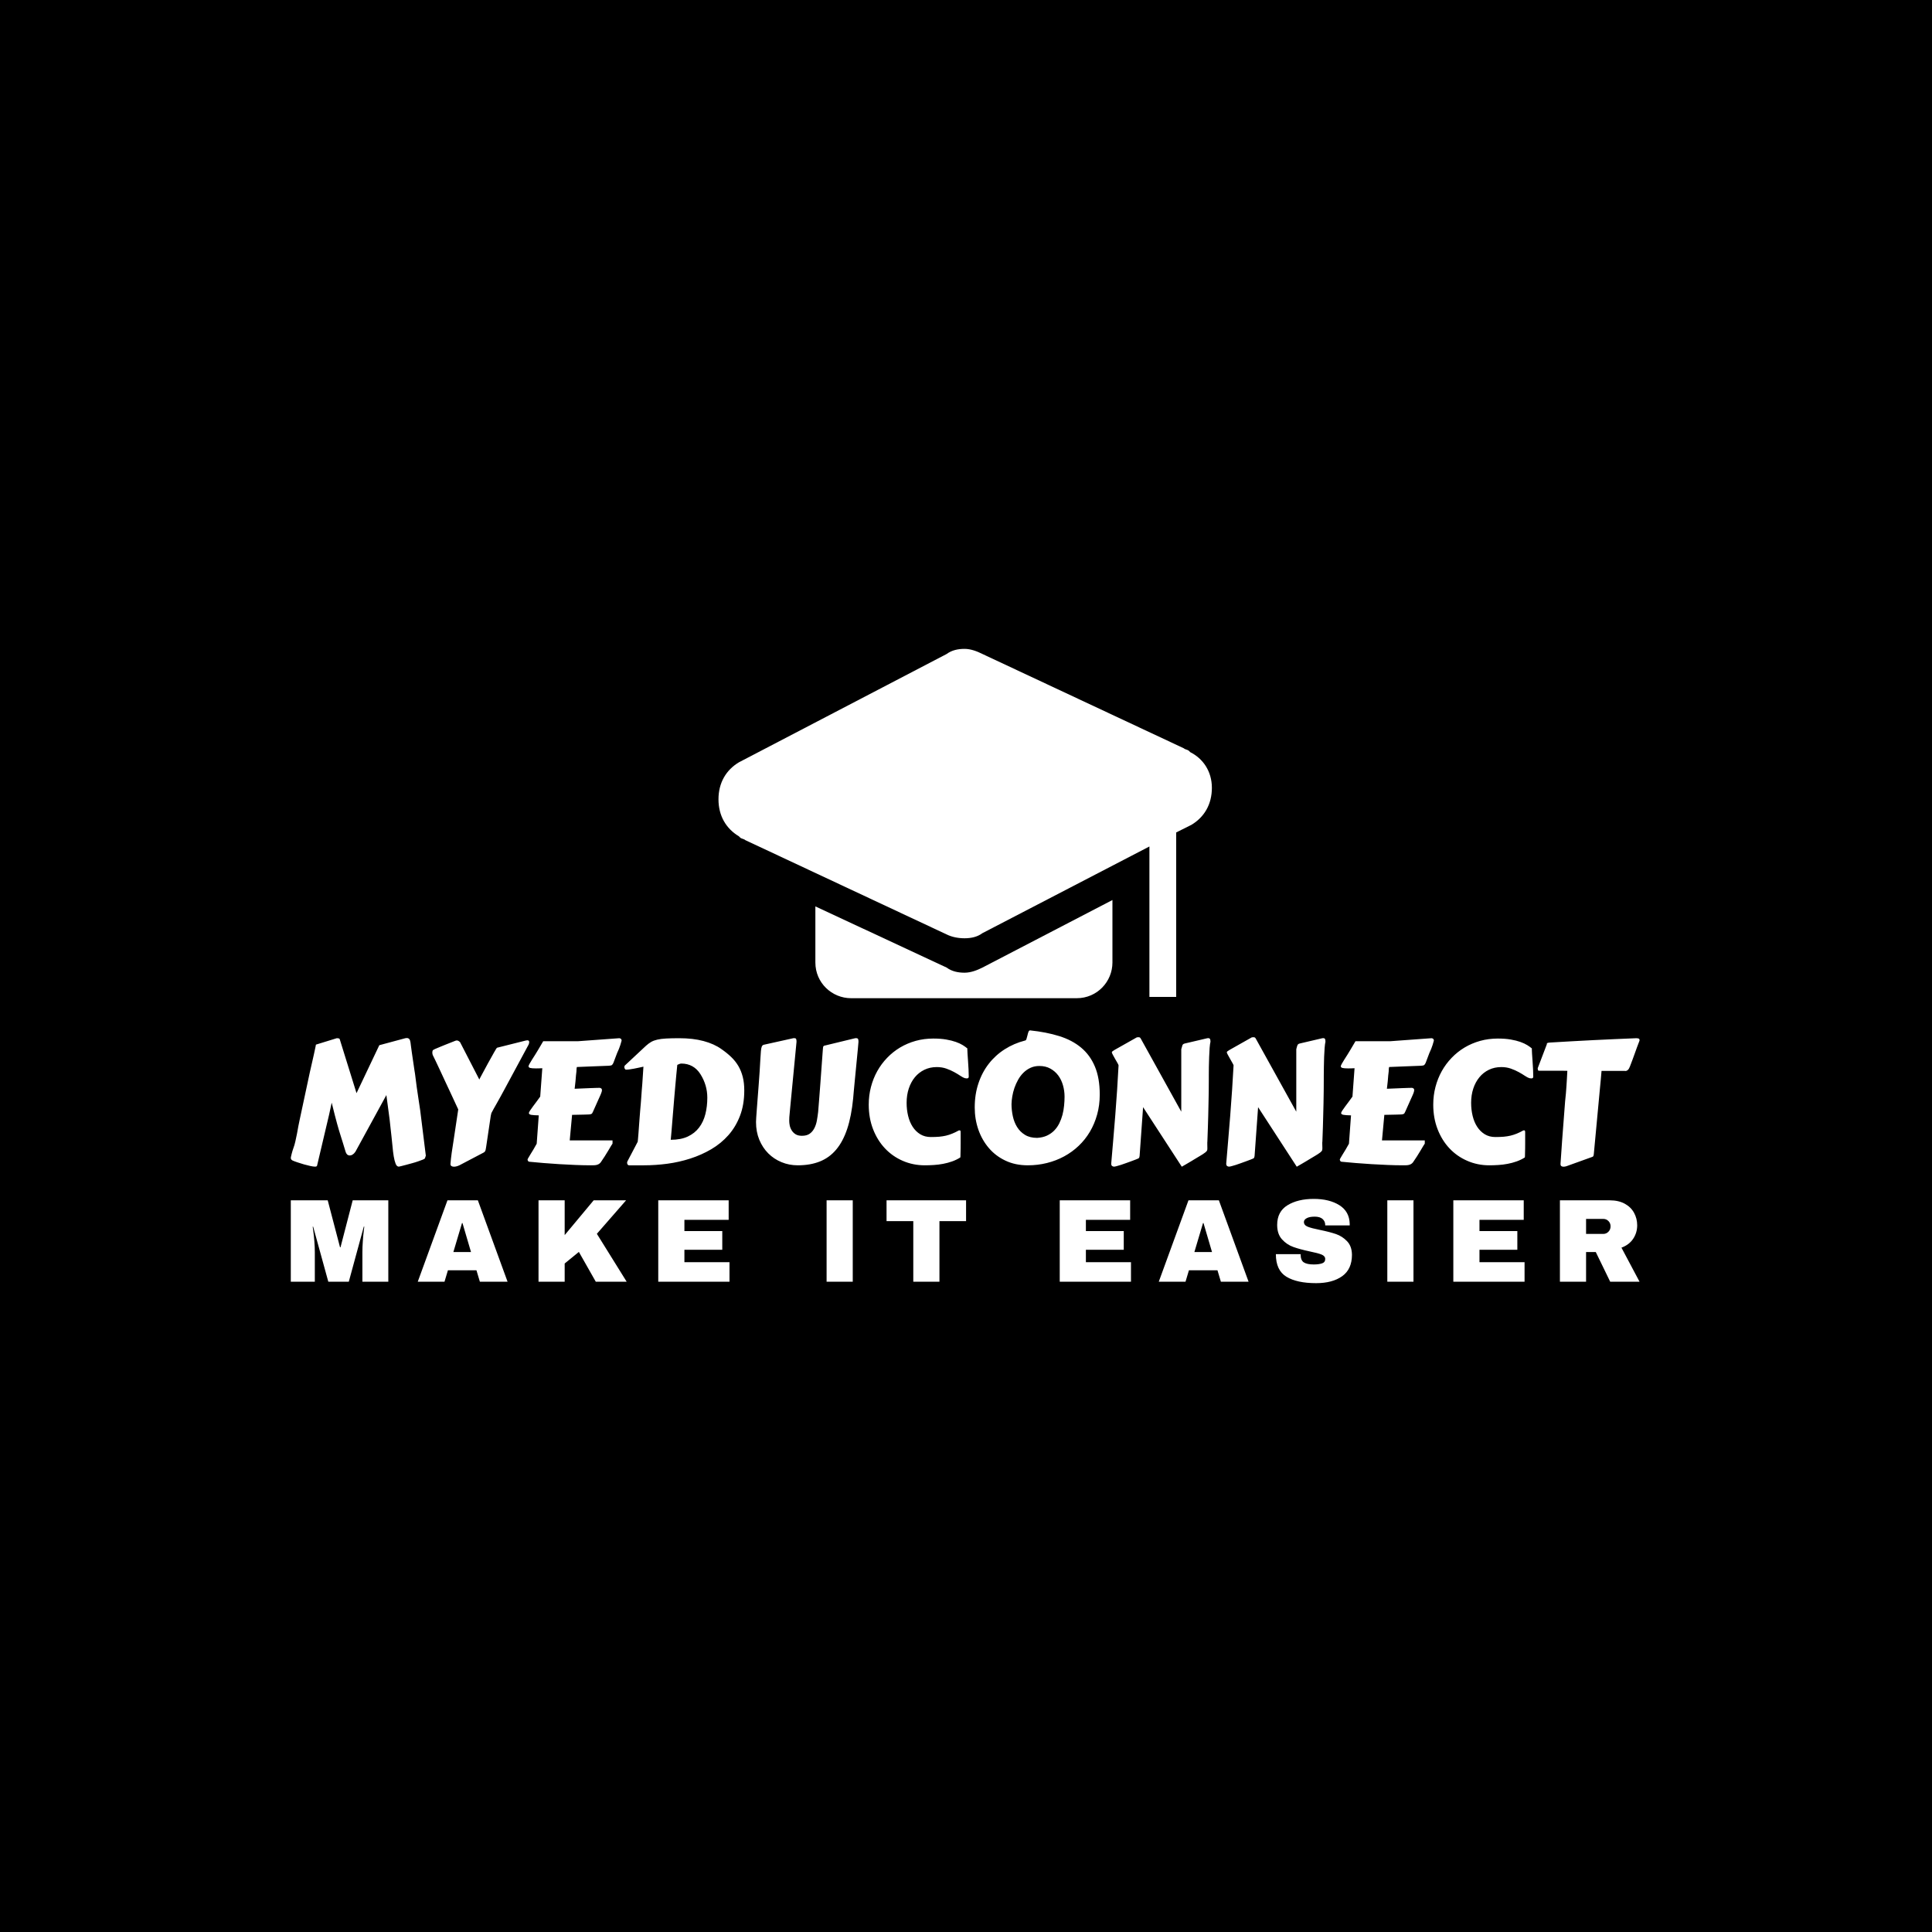 <svg xmlns="http://www.w3.org/2000/svg" version="1.1" xmlns:xlink="http://www.w3.org/1999/xlink" xmlns:svgjs="http://svgjs.dev/svgjs" width="1000" height="1000" viewBox="0 0 1000 1000"><rect width="1000" height="1000" fill="#000000"></rect><g transform="matrix(0.7,0,0,0.7,149.576,335.855)"><svg viewBox="0 0 396 186" data-background-color="#ffffff" preserveAspectRatio="xMidYMid meet" height="469" width="1000" xmlns="http://www.w3.org/2000/svg" xmlns:xlink="http://www.w3.org/1999/xlink"><g id="tight-bounds" transform="matrix(1,0,0,1,0.24,-0.003)"><svg viewBox="0 0 395.52 186.006" height="186.006" width="395.52"><g><svg viewBox="0 0 395.52 186.006" height="186.006" width="395.52"><g transform="matrix(1,0,0,1,0,111.88)"><svg viewBox="0 0 395.52 74.126" height="74.126" width="395.52"><g id="textblocktransform"><svg viewBox="0 0 395.52 74.126" height="74.126" width="395.52" id="textblock"><g><svg viewBox="0 0 395.52 39.98" height="39.98" width="395.52"><g transform="matrix(1,0,0,1,0,0)"><svg width="395.52" viewBox="1.56 -38.23 394.87 39.91" height="39.98" data-palette-color="#ffcf59"><path d="M27.47-33.89L35.08-35.94Q35.21-35.96 35.31-35.97 35.42-35.99 35.52-35.99L35.52-35.99Q35.96-35.99 36.23-35.71 36.5-35.42 36.6-34.72L36.6-34.72Q36.65-34.28 36.76-33.48 36.87-32.69 37-31.73 37.13-30.76 37.29-29.74 37.45-28.71 37.57-27.84 37.7-26.98 37.79-26.35 37.89-25.73 37.92-25.56L37.92-25.56Q38.45-21.24 38.87-18.63 39.28-16.02 39.45-14.77L39.45-14.77 41.09-1.56 40.84-0.81Q40.8-0.63 40.21-0.39 39.62-0.15 38.79 0.13 37.96 0.42 36.99 0.68 36.01 0.95 35.18 1.17 34.35 1.39 33.78 1.53 33.2 1.66 33.18 1.66L33.18 1.66Q32.59 1.66 32.25 0.81 31.91-0.05 31.69-1.37 31.47-2.69 31.34-4.25 31.2-5.81 31.03-7.25L31.03-7.25Q30.88-8.45 30.76-9.67 30.64-10.89 30.49-12.16L30.49-12.16 29.54-19.29 20.48-2.71Q20.07-2.12 19.65-1.87 19.24-1.61 18.87-1.61L18.87-1.61Q18.33-1.61 18.03-1.93 17.72-2.25 17.6-2.71L17.6-2.71Q17.14-4.25 16.81-5.31 16.48-6.37 16.2-7.25 15.92-8.13 15.67-8.96 15.43-9.79 15.12-10.88 14.82-11.96 14.44-13.44 14.06-14.92 13.53-17.07L13.53-17.07 12.77-13.55 9.25 1.37Q9.18 1.66 8.64 1.66L8.64 1.66Q8.13 1.66 7.24 1.46 6.35 1.27 5.38 0.99 4.42 0.71 3.5 0.4 2.59 0.1 2.05-0.15L2.05-0.15Q1.93-0.2 1.75-0.38 1.56-0.56 1.56-0.95L1.56-0.95Q1.56-1.05 1.64-1.37 1.71-1.68 1.82-2.11 1.93-2.54 2.06-2.98 2.2-3.42 2.32-3.76L2.32-3.76Q2.64-4.59 2.89-5.71 3.15-6.84 3.37-7.98 3.59-9.13 3.77-10.18 3.96-11.23 4.13-11.94L4.13-11.94 7.13-25.95 8.03-29.91Q8.2-30.66 8.36-31.38 8.52-32.1 8.64-32.69 8.76-33.28 8.84-33.64 8.91-34.01 8.91-34.06L8.91-34.06 15.01-35.94Q15.36-35.94 15.61-35.88 15.87-35.82 15.94-35.47L15.94-35.47 20.8-19.85 27.47-33.89ZM43.28-32.52L43.28-32.52Q43.43-32.62 43.78-32.78 44.14-32.93 44.61-33.13 45.09-33.33 45.64-33.56 46.19-33.79 46.75-34.01L46.75-34.01 49.58-35.13Q49.9-35.28 50.17-35.28L50.17-35.28Q50.36-35.28 50.6-35.17 50.83-35.06 51.12-34.77L51.12-34.77 56.76-23.83 56.91-24.19 59.32-28.66Q59.79-29.49 60.24-30.3 60.69-31.1 61.04-31.74 61.4-32.37 61.64-32.76 61.89-33.15 61.94-33.15L61.94-33.15 70.31-35.25Q70.6-35.33 70.8-35.33L70.8-35.33Q71.36-35.33 71.36-34.81L71.36-34.81Q71.34-34.69 71.31-34.48 71.29-34.28 71.16-34.03L71.16-34.03 63.99-20.73Q63.45-19.73 62.9-18.73 62.35-17.72 61.84-16.83 61.33-15.94 60.92-15.21 60.52-14.48 60.28-14.01L60.28-14.01 60.1-13.21 58.74-4.05Q58.66-3.64 58.62-3.37 58.57-3.1 58.48-2.93 58.4-2.76 58.26-2.64 58.13-2.51 57.88-2.39L57.88-2.39 50.95 1.25Q50.56 1.44 50.13 1.56 49.7 1.68 49.31 1.68L49.31 1.68Q48.9 1.68 48.61 1.5 48.31 1.32 48.31 0.9L48.31 0.9 48.31 0.81Q48.41-0.59 48.67-2.43 48.92-4.27 49.22-6.03L49.22-6.03 50.58-15.09Q50.19-15.92 49.56-17.29 48.92-18.65 48.19-20.24 47.46-21.83 46.66-23.51 45.87-25.2 45.18-26.7 44.48-28.2 43.93-29.35 43.38-30.49 43.11-31.03L43.11-31.03Q42.99-31.4 42.99-31.79L42.99-31.79Q42.99-32.01 43.05-32.21 43.11-32.42 43.28-32.52ZM92.57-20.26L92.57-20.26Q92.48-19.92 92.21-19.3 91.94-18.68 91.58-17.9 91.23-17.11 90.83-16.22 90.42-15.33 90.03-14.43L90.03-14.43Q89.89-14.09 89.77-13.93 89.64-13.77 89.37-13.7 89.11-13.62 88.63-13.61 88.15-13.6 87.3-13.57L87.3-13.57 83.91-13.5 83.22-6.03 95.75-6.03 95.75-5.08Q95.7-5.03 95.33-4.43 94.97-3.83 94.48-3 93.99-2.17 93.45-1.33 92.91-0.49 92.55 0.02L92.55 0.02Q92.3 0.46 91.99 0.72 91.67 0.98 91.29 1.1 90.91 1.22 90.46 1.25 90.01 1.27 89.47 1.27L89.47 1.27Q87.28 1.27 84.89 1.17 82.51 1.07 80.15 0.93 77.78 0.78 75.52 0.6 73.26 0.42 71.33 0.22L71.33 0.22Q71.16 0.2 71.03 0.02 70.89-0.15 70.89-0.37L70.89-0.37Q70.8-0.37 71.03-0.78 71.26-1.2 71.67-1.86 72.09-2.51 72.59-3.36 73.09-4.2 73.55-5.05L73.55-5.05 73.95-10.55Q74.04-11.94 74.1-12.62 74.16-13.31 74.16-13.35L74.16-13.35Q72.7-13.38 71.98-13.5 71.26-13.62 71.26-14.04L71.26-14.04Q71.26-14.23 71.61-14.77 71.97-15.31 72.48-16 72.99-16.7 73.57-17.46 74.14-18.21 74.58-18.85L74.58-18.85 75.19-27.15 75.12-27.15Q74.58-27.12 74.14-27.11 73.7-27.1 73.33-27.1L73.33-27.1Q72.16-27.1 71.66-27.23 71.16-27.37 71.16-27.73L71.16-27.73Q71.16-27.91 71.45-28.44 71.75-28.98 72.19-29.68 72.63-30.37 73.12-31.14 73.6-31.91 73.99-32.57L73.99-32.57 75.46-35.06 85.66-35.06 97.7-35.94Q97.72-35.94 97.83-35.93 97.94-35.91 98.07-35.85 98.19-35.79 98.3-35.64 98.41-35.5 98.41-35.23L98.41-35.23 98.04-33.96Q97.87-33.42 97.63-32.82 97.38-32.23 97.09-31.59L97.09-31.59 96.02-28.76Q95.84-28.34 95.62-28.13 95.41-27.91 94.7-27.88L94.7-27.88Q92.84-27.83 90.56-27.72 88.28-27.61 85.32-27.51L85.32-27.51Q85.22-27.17 85.22-26.97 85.22-26.76 85.18-26.17L85.18-26.17 85.05-25.05Q85-24.27 84.91-23.36 84.81-22.46 84.66-21.14L84.66-21.14Q85.91-21.19 87.09-21.24 88.28-21.29 89.25-21.33 90.23-21.36 90.95-21.39 91.67-21.41 91.96-21.41L91.96-21.41Q92.16-21.41 92.4-21.26 92.65-21.12 92.65-20.7L92.65-20.7Q92.65-20.51 92.57-20.26ZM104.97 1.27L100.53 1.27Q100.26 1.22 100.14 1 100.02 0.78 100.02 0.51L100.02 0.51Q100.02 0.29 100.11 0.12L100.11 0.12 103.12-5.62Q103.14-5.71 103.2-6.37 103.26-7.03 103.34-8.02 103.41-9.01 103.5-10.23 103.58-11.45 103.68-12.65 103.78-13.84 103.86-14.93 103.95-16.02 104.02-16.75L104.02-16.75Q104.05-17.04 104.09-17.64 104.14-18.24 104.19-19.02 104.24-19.8 104.31-20.7 104.39-21.61 104.46-22.51L104.46-22.51 104.8-27.61Q104.14-27.47 103.43-27.31 102.73-27.15 102.06-27.03 101.38-26.9 100.79-26.82 100.19-26.73 99.75-26.73L99.75-26.73Q99.48-26.73 99.35-26.98 99.21-27.22 99.21-27.49L99.21-27.49Q99.21-27.81 99.36-27.95L99.36-27.95 105.56-33.74Q106.32-34.42 107.06-34.85 107.81-35.28 108.85-35.52 109.9-35.77 111.43-35.85 112.96-35.94 115.3-35.94L115.3-35.94Q119.3-35.94 122.4-35.11 125.51-34.28 127.65-32.74L127.65-32.74Q129.24-31.64 130.49-30.44 131.73-29.25 132.59-27.8 133.44-26.34 133.88-24.6 134.32-22.85 134.32-20.65L134.32-20.65Q134.32-16.48 133.07-13.23 131.83-9.99 129.68-7.56 127.53-5.13 124.66-3.44 121.79-1.76 118.53-0.71 115.28 0.34 111.8 0.81 108.32 1.27 104.97 1.27L104.97 1.27ZM114.71-28.13L114.71-28.13 114.42-25.17Q114.27-23.63 114.12-21.89 113.96-20.14 113.81-18.35 113.66-16.55 113.52-14.81 113.37-13.06 113.25-11.55 113.13-10.03 113.03-8.84 112.93-7.64 112.86-6.93L112.86-6.93 112.79-6.2Q115.74-6.2 117.78-7.15 119.82-8.11 121.09-9.78 122.36-11.45 122.93-13.7 123.5-15.94 123.5-18.53L123.5-18.53Q123.5-20.39 122.99-22.11 122.48-23.83 121.5-25.39L121.5-25.39Q120.52-26.95 119.11-27.73 117.69-28.52 115.91-28.52L115.91-28.52Q115.62-28.52 115.28-28.38 114.93-28.25 114.71-28.13ZM167.76-34.91L167.76-34.91Q167.71-34.25 167.59-32.97 167.47-31.69 167.31-30.07 167.15-28.44 166.98-26.66 166.81-24.88 166.65-23.25 166.49-21.63 166.37-20.31 166.25-18.99 166.2-18.33L166.2-18.33Q165.69-13.13 164.46-9.41 163.22-5.69 161.22-3.32 159.22-0.95 156.42 0.16 153.63 1.27 149.97 1.27L149.97 1.27Q147.45 1.27 145.23 0.35 143.01-0.56 141.35-2.22 139.69-3.88 138.72-6.21 137.76-8.54 137.76-11.4L137.76-11.4Q137.76-11.77 137.82-12.73 137.88-13.7 137.99-15.09 138.1-16.48 138.23-18.25 138.37-20.02 138.52-22.02L138.52-22.02 138.81-26.07Q138.95-28.3 139.03-29.77 139.1-31.25 139.19-32.15 139.27-33.06 139.44-33.47 139.61-33.89 139.98-34.01L139.98-34.01 148.31-35.86Q148.62-35.96 148.96-35.96L148.96-35.96Q149.36-35.96 149.49-35.74 149.62-35.52 149.62-34.91L149.62-34.91 147.77-15.67Q147.72-14.82 147.6-13.82 147.48-12.82 147.48-11.77L147.48-11.77Q147.48-11.13 147.63-10.38 147.79-9.62 148.21-8.95 148.62-8.28 149.34-7.82 150.06-7.37 151.21-7.37L151.21-7.37Q152.6-7.37 153.46-7.97 154.31-8.57 154.82-9.56 155.34-10.55 155.57-11.8 155.8-13.06 155.95-14.38L155.95-14.38Q156.07-15.92 156.24-17.99 156.41-20.07 156.58-22.44L156.58-22.44 157.29-32.18Q157.34-32.62 157.35-32.91 157.36-33.2 157.41-33.4 157.46-33.59 157.62-33.69 157.78-33.79 158.12-33.84L158.12-33.84 166.45-35.86Q166.76-35.96 167.1-35.96L167.1-35.96Q167.45-35.96 167.6-35.75 167.76-35.55 167.76-34.91ZM170.76-16.5L170.76-16.5Q170.76-19.19 171.41-21.67 172.06-24.15 173.25-26.29 174.45-28.44 176.15-30.2 177.84-31.96 179.94-33.22 182.04-34.47 184.5-35.16 186.95-35.84 189.66-35.84L189.66-35.84Q191.81-35.84 193.43-35.56 195.06-35.28 196.26-34.85 197.47-34.42 198.29-33.91 199.11-33.4 199.65-32.93L199.65-32.93Q199.62-32.93 199.62-32.76L199.62-32.76Q199.62-32.4 199.68-31.42 199.74-30.44 199.83-29.25 199.91-28.05 199.98-26.82 200.04-25.59 200.04-24.68L200.04-24.68Q200.04-24.54 199.94-24.35 199.84-24.17 199.45-24.17L199.45-24.17Q199.23-24.17 198.91-24.24L198.91-24.24Q198.4-24.39 197.62-24.91 196.84-25.44 195.8-26.01 194.76-26.59 193.48-27.04 192.2-27.49 190.69-27.49L190.69-27.49Q188.68-27.49 187.05-26.7 185.41-25.9 184.26-24.51 183.12-23.12 182.48-21.2 181.85-19.29 181.85-17.02L181.85-17.02Q181.85-15.01 182.29-13.2 182.73-11.38 183.62-10.01 184.51-8.64 185.84-7.82 187.17-7.01 188.93-7.01L188.93-7.01Q190.32-7.01 191.39-7.1 192.47-7.2 193.4-7.42 194.32-7.64 195.21-8.01 196.11-8.37 197.13-8.94L197.13-8.94Q197.18-8.96 197.38-8.96L197.38-8.96Q197.55-8.96 197.61-8.83 197.67-8.69 197.67-8.28L197.67-8.28 197.67-5.35Q197.67-4.54 197.66-3.77 197.64-3 197.63-2.39 197.62-1.78 197.61-1.4 197.59-1.03 197.57-1.03L197.57-1.03Q196.45-0.32 195.17 0.13 193.88 0.59 192.53 0.84 191.17 1.1 189.81 1.18 188.44 1.27 187.17 1.27L187.17 1.27Q183.73 1.27 180.72-0.04 177.72-1.34 175.51-3.69 173.3-6.03 172.03-9.3 170.76-12.57 170.76-16.5ZM212.56-16.65L212.56-16.65Q212.56-14.89 212.94-13.12 213.32-11.35 214.19-9.94 215.07-8.52 216.51-7.64 217.95-6.76 220.08-6.76L220.08-6.76Q221.71-6.86 222.95-7.43 224.18-8.01 225.07-8.92 225.96-9.84 226.55-11.02 227.13-12.21 227.48-13.51 227.82-14.82 227.95-16.19 228.09-17.55 228.09-18.82L228.09-18.82Q228.09-20.56 227.62-22.18 227.16-23.8 226.23-25.05 225.3-26.29 223.92-27.05 222.54-27.81 220.71-27.81L220.71-27.81Q219.27-27.81 218.11-27.27 216.95-26.73 216.05-25.84 215.15-24.95 214.5-23.79 213.85-22.63 213.42-21.4 213-20.17 212.79-18.93 212.58-17.7 212.56-16.65ZM217.32 1.27L217.32 1.27Q213.66 1.27 210.78-0.1 207.9-1.46 205.91-3.8 203.92-6.13 202.85-9.19 201.79-12.26 201.79-15.67L201.79-15.67Q201.79-19.51 202.88-22.74 203.96-25.98 205.92-28.48 207.87-30.98 210.57-32.7 213.27-34.42 216.49-35.25L216.49-35.25Q216.78-35.25 216.94-35.72 217.1-36.18 217.22-36.74 217.34-37.3 217.51-37.77 217.69-38.23 218-38.23L218-38.23Q222.74-37.74 226.52-36.56 230.31-35.38 232.94-33.18 235.58-30.98 236.98-27.62 238.39-24.27 238.39-19.43L238.39-19.43Q238.39-16.33 237.63-13.6 236.87-10.86 235.51-8.56 234.14-6.25 232.22-4.43 230.31-2.61 227.96-1.34 225.62-0.07 222.92 0.6 220.22 1.27 217.32 1.27ZM262.26-14.43L262.26-32.71Q262.46-33.52 262.6-33.89 262.75-34.25 263.24-34.38L263.24-34.38 269.56-35.86Q269.86-35.96 270.2-35.96L270.2-35.96Q270.51-35.96 270.66-35.74 270.81-35.52 270.81-34.91L270.81-34.91Q270.66-34.33 270.56-33.12 270.47-31.91 270.42-30.47 270.37-29.03 270.34-27.58 270.32-26.12 270.32-25.05L270.32-25.05 270.32-23.71Q270.32-22.19 270.3-20.41 270.27-18.63 270.23-16.8 270.2-14.97 270.15-13.18 270.1-11.4 270.05-9.84L270.05-9.84 269.9-5.66Q269.88-5.54 269.88-5.44 269.88-5.35 269.88-5.25L269.88-5.25 269.88-4.88Q269.88-4.47 269.89-4.19 269.9-3.91 269.9-3.69L269.9-3.69Q269.9-3.44 269.87-3.25 269.83-3.05 269.68-2.87 269.54-2.69 269.28-2.49 269.03-2.29 268.59-2L268.59-2Q268.34-1.83 267.78-1.5 267.22-1.17 266.54-0.76 265.85-0.34 265.12 0.1 264.39 0.54 263.78 0.89 263.17 1.25 262.79 1.46 262.41 1.68 262.41 1.68L262.41 1.68 251.08-15.75 250.06-1.46Q250.03-1.27 249.97-1.05 249.91-0.83 249.64-0.71L249.64-0.71Q249.42-0.61 248.88-0.4 248.35-0.2 247.63 0.07 246.91 0.34 246.11 0.62 245.32 0.9 244.61 1.14 243.9 1.37 243.35 1.51 242.8 1.66 242.61 1.66L242.61 1.66Q242.24 1.66 242 1.46 241.75 1.27 241.75 0.76L241.75 0.76Q242-2.29 242.32-5.9 242.63-9.5 242.93-13.28 243.22-17.07 243.48-20.84 243.73-24.61 243.9-28L243.9-28Q243.9-28.1 243.6-28.65 243.29-29.2 242.91-29.85 242.54-30.49 242.23-31.07 241.93-31.64 241.93-31.79L241.93-31.79Q241.93-31.96 242.11-32.1 242.29-32.25 242.71-32.5L242.71-32.5 249.23-36.18Q249.3-36.18 249.43-36.21 249.57-36.23 249.67-36.23L249.67-36.23Q249.93-36.23 250.09-36.17 250.25-36.11 250.42-35.79L250.42-35.79 262.26-14.43ZM295.93-14.43L295.93-32.71Q296.12-33.52 296.27-33.89 296.42-34.25 296.9-34.38L296.9-34.38 303.23-35.86Q303.52-35.96 303.86-35.96L303.86-35.96Q304.18-35.96 304.33-35.74 304.47-35.52 304.47-34.91L304.47-34.91Q304.33-34.33 304.23-33.12 304.13-31.91 304.08-30.47 304.03-29.03 304.01-27.58 303.98-26.12 303.98-25.05L303.98-25.05 303.98-23.71Q303.98-22.19 303.96-20.41 303.94-18.63 303.9-16.8 303.86-14.97 303.81-13.18 303.76-11.4 303.72-9.84L303.72-9.84 303.57-5.66Q303.54-5.54 303.54-5.44 303.54-5.35 303.54-5.25L303.54-5.25 303.54-4.88Q303.54-4.47 303.56-4.19 303.57-3.91 303.57-3.69L303.57-3.69Q303.57-3.44 303.53-3.25 303.5-3.05 303.35-2.87 303.2-2.69 302.95-2.49 302.69-2.29 302.25-2L302.25-2Q302.01-1.83 301.44-1.5 300.88-1.17 300.2-0.76 299.52-0.34 298.78 0.1 298.05 0.54 297.44 0.89 296.83 1.25 296.45 1.46 296.07 1.68 296.07 1.68L296.07 1.68 284.75-15.75 283.72-1.46Q283.7-1.27 283.63-1.05 283.57-0.83 283.31-0.71L283.31-0.71Q283.09-0.61 282.55-0.4 282.01-0.2 281.29 0.07 280.57 0.34 279.78 0.62 278.98 0.9 278.28 1.14 277.57 1.37 277.02 1.51 276.47 1.66 276.27 1.66L276.27 1.66Q275.91 1.66 275.66 1.46 275.42 1.27 275.42 0.76L275.42 0.76Q275.66-2.29 275.98-5.9 276.3-9.5 276.59-13.28 276.88-17.07 277.14-20.84 277.4-24.61 277.57-28L277.57-28Q277.57-28.1 277.26-28.65 276.96-29.2 276.58-29.85 276.2-30.49 275.9-31.07 275.59-31.64 275.59-31.79L275.59-31.79Q275.59-31.96 275.77-32.1 275.96-32.25 276.37-32.5L276.37-32.5 282.89-36.18Q282.96-36.18 283.1-36.21 283.23-36.23 283.33-36.23L283.33-36.23Q283.6-36.23 283.76-36.17 283.92-36.11 284.09-35.79L284.09-35.79 295.93-14.43ZM330.37-20.26L330.37-20.26Q330.28-19.92 330.01-19.3 329.74-18.68 329.38-17.9 329.03-17.11 328.63-16.22 328.22-15.33 327.83-14.43L327.83-14.43Q327.69-14.09 327.57-13.93 327.44-13.77 327.17-13.7 326.91-13.62 326.43-13.61 325.95-13.6 325.1-13.57L325.1-13.57 321.71-13.5 321.02-6.03 333.55-6.03 333.55-5.08Q333.5-5.03 333.13-4.43 332.77-3.83 332.28-3 331.79-2.17 331.25-1.33 330.71-0.49 330.35 0.02L330.35 0.02Q330.1 0.46 329.79 0.72 329.47 0.98 329.09 1.1 328.71 1.22 328.26 1.25 327.81 1.27 327.27 1.27L327.27 1.27Q325.08 1.27 322.69 1.17 320.31 1.07 317.95 0.93 315.58 0.78 313.32 0.6 311.06 0.42 309.13 0.22L309.13 0.22Q308.96 0.2 308.83 0.02 308.69-0.15 308.69-0.37L308.69-0.37Q308.6-0.37 308.83-0.78 309.06-1.2 309.47-1.86 309.89-2.51 310.39-3.36 310.89-4.2 311.35-5.05L311.35-5.05 311.75-10.55Q311.84-11.94 311.9-12.62 311.96-13.31 311.96-13.35L311.96-13.35Q310.5-13.38 309.78-13.5 309.06-13.62 309.06-14.04L309.06-14.04Q309.06-14.23 309.41-14.77 309.77-15.31 310.28-16 310.79-16.7 311.37-17.46 311.94-18.21 312.38-18.85L312.38-18.85 312.99-27.15 312.92-27.15Q312.38-27.12 311.94-27.11 311.5-27.1 311.13-27.1L311.13-27.1Q309.96-27.1 309.46-27.23 308.96-27.37 308.96-27.73L308.96-27.73Q308.96-27.91 309.25-28.44 309.55-28.98 309.99-29.68 310.43-30.37 310.92-31.14 311.4-31.91 311.79-32.57L311.79-32.57 313.26-35.06 323.46-35.06 335.5-35.94Q335.52-35.94 335.63-35.93 335.74-35.91 335.87-35.85 335.99-35.79 336.1-35.64 336.21-35.5 336.21-35.23L336.21-35.23 335.84-33.96Q335.67-33.42 335.43-32.82 335.18-32.23 334.89-31.59L334.89-31.59 333.82-28.76Q333.64-28.34 333.42-28.13 333.21-27.91 332.5-27.88L332.5-27.88Q330.64-27.83 328.36-27.72 326.08-27.61 323.12-27.51L323.12-27.51Q323.02-27.17 323.02-26.97 323.02-26.76 322.98-26.17L322.98-26.17 322.85-25.05Q322.8-24.27 322.71-23.36 322.61-22.46 322.46-21.14L322.46-21.14Q323.71-21.19 324.89-21.24 326.08-21.29 327.05-21.33 328.03-21.36 328.75-21.39 329.47-21.41 329.76-21.41L329.76-21.41Q329.96-21.41 330.2-21.26 330.45-21.12 330.45-20.7L330.45-20.7Q330.45-20.51 330.37-20.26ZM336.03-16.5L336.03-16.5Q336.03-19.19 336.68-21.67 337.33-24.15 338.52-26.29 339.72-28.44 341.42-30.2 343.11-31.96 345.21-33.22 347.31-34.47 349.77-35.16 352.22-35.84 354.93-35.84L354.93-35.84Q357.08-35.84 358.7-35.56 360.33-35.28 361.54-34.85 362.74-34.42 363.56-33.91 364.38-33.4 364.92-32.93L364.92-32.93Q364.89-32.93 364.89-32.76L364.89-32.76Q364.89-32.4 364.95-31.42 365.01-30.44 365.1-29.25 365.18-28.05 365.25-26.82 365.31-25.59 365.31-24.68L365.31-24.68Q365.31-24.54 365.21-24.35 365.11-24.17 364.72-24.17L364.72-24.17Q364.5-24.17 364.18-24.24L364.18-24.24Q363.67-24.39 362.89-24.91 362.11-25.44 361.07-26.01 360.03-26.59 358.75-27.04 357.47-27.49 355.96-27.49L355.96-27.49Q353.95-27.49 352.32-26.7 350.68-25.9 349.54-24.51 348.39-23.12 347.75-21.2 347.12-19.29 347.12-17.02L347.12-17.02Q347.12-15.01 347.56-13.2 348-11.38 348.89-10.01 349.78-8.64 351.11-7.82 352.44-7.01 354.2-7.01L354.2-7.01Q355.59-7.01 356.66-7.1 357.74-7.2 358.67-7.42 359.59-7.64 360.49-8.01 361.38-8.37 362.4-8.94L362.4-8.94Q362.45-8.96 362.65-8.96L362.65-8.96Q362.82-8.96 362.88-8.83 362.94-8.69 362.94-8.28L362.94-8.28 362.94-5.35Q362.94-4.54 362.93-3.77 362.91-3 362.9-2.39 362.89-1.78 362.88-1.4 362.87-1.03 362.84-1.03L362.84-1.03Q361.72-0.32 360.44 0.13 359.15 0.59 357.8 0.84 356.44 1.1 355.08 1.18 353.71 1.27 352.44 1.27L352.44 1.27Q349 1.27 346-0.04 342.99-1.34 340.78-3.69 338.57-6.03 337.3-9.3 336.03-12.57 336.03-16.5ZM373.29 0.88L373.29 0.78Q373.41-1 373.53-2.66 373.65-4.32 373.75-5.88L373.75-5.88 374.63-17.41Q374.78-18.73 374.87-19.81 374.97-20.9 375.03-21.94 375.09-22.97 375.16-24.04 375.22-25.1 375.29-26.39L375.29-26.39Q374.48-26.42 373.59-26.42 372.7-26.42 371.73-26.42L371.73-26.42 367.01-26.42Q366.74-26.42 366.68-26.62 366.62-26.83 366.62-27L366.62-27 366.62-27.17 369.31-34.23 369.28-34.33Q369.28-34.45 369.44-34.53 369.6-34.62 370.16-34.67L370.16-34.67Q373.53-34.86 376.69-35.05 379.86-35.23 382.94-35.38 386.03-35.52 389.12-35.67 392.21-35.82 395.48-35.94L395.48-35.94Q395.77-35.94 396.1-35.86 396.43-35.79 396.43-35.33L396.43-35.33Q396.43-35.28 396.41-35.23 396.38-35.18 396.38-35.13L396.38-35.13Q395.99-34.13 395.66-33.23 395.33-32.32 395.02-31.45 394.7-30.57 394.37-29.66 394.04-28.76 393.65-27.76L393.65-27.76Q393.62-27.73 393.55-27.53 393.48-27.32 393.33-27.06 393.19-26.81 392.94-26.59 392.7-26.37 392.33-26.34L392.33-26.34Q392.21-26.37 392.09-26.37 391.96-26.37 391.82-26.37L391.82-26.37 385.3-26.37Q385.18-25.12 385.07-23.73 384.96-22.34 384.81-21.02L384.81-21.02 383.03-1.95Q383-1.73 382.94-1.51 382.88-1.29 382.61-1.2L382.61-1.2 375.7 1.29Q375.44 1.39 375 1.54 374.56 1.68 374.14 1.68L374.14 1.68Q373.8 1.68 373.54 1.51 373.29 1.34 373.29 0.88L373.29 0.88Z" opacity="1" transform="matrix(1,0,0,1,0,0)" fill="#ffffff" class="undefined-text-0" data-fill-palette-color="primary" id="text-0"></path></svg></g></svg></g><g transform="matrix(1,0,0,1,0,49.418)"><svg viewBox="0 0 395.52 24.708" height="24.708" width="395.52"><g transform="matrix(1,0,0,1,0,0)"><svg width="395.52" viewBox="3 -35 569.89 35.6" height="24.708" data-palette-color="#5094df"><path d="M44.2 0L33.25 0 33.25-12.4Q33.25-14.7 33.43-17.13 33.6-19.55 33.8-21.2 34-22.85 34.05-23.3L34.05-23.3 33.85-23.3 27.5 0 18.85 0 12.45-23.25 12.25-23.25Q12.3-22.8 12.53-21.18 12.75-19.55 12.95-17.13 13.15-14.7 13.15-12.4L13.15-12.4 13.15 0 3 0 3-34.4 18.6-34.4 23.8-14.55 24-14.55 29.15-34.4 44.2-34.4 44.2 0ZM94.59 0L82.89 0 81.44-4.85 69.39-4.85 67.94 0 56.64 0 69.19-34.4 82.04-34.4 94.59 0ZM75.34-24.8L71.69-12.55 79.14-12.55 75.54-24.8 75.34-24.8ZM118.72-19.7L130.97-34.4 144.67-34.4 132.32-20.25 144.92 0 131.87 0 124.72-12.6 118.72-7.7 118.72 0 107.67 0 107.67-34.4 118.72-34.4 118.72-19.7ZM158.26 0L158.26-34.4 188.01-34.4 188.01-26.15 169.31-26.15 169.31-21.4 185.31-21.4 185.31-13.5 169.31-13.5 169.31-8.25 188.36-8.25 188.36 0 158.26 0ZM240.44 0L229.39 0 229.39-34.4 240.44-34.4 240.44 0ZM288.32-25.6L277.07-25.6 277.07 0 266.02 0 266.02-25.6 254.72-25.6 254.72-34.4 288.32-34.4 288.32-25.6ZM327.9 0L327.9-34.4 357.65-34.4 357.65-26.15 338.95-26.15 338.95-21.4 354.95-21.4 354.95-13.5 338.95-13.5 338.95-8.25 358-8.25 358 0 327.9 0ZM407.69 0L395.99 0 394.54-4.85 382.49-4.85 381.04 0 369.74 0 382.29-34.4 395.14-34.4 407.69 0ZM388.44-24.8L384.79-12.55 392.24-12.55 388.64-24.8 388.44-24.8ZM435.22-35Q441.82-35 446.07-32.33 450.32-29.65 450.42-24.4L450.42-24.4 450.42-23.8 440.07-23.8 440.07-24Q440.07-25.5 438.97-26.5 437.87-27.5 435.62-27.5L435.62-27.5Q433.42-27.5 432.25-26.85 431.07-26.2 431.07-25.25L431.07-25.25Q431.07-23.9 432.67-23.25 434.27-22.6 437.82-21.9L437.82-21.9Q441.97-21.05 444.65-20.13 447.32-19.2 449.32-17.1 451.32-15 451.37-11.4L451.37-11.4Q451.37-5.3 447.25-2.35 443.12 0.6 436.22 0.6L436.22 0.6Q428.17 0.6 423.7-2.1 419.22-4.8 419.22-11.65L419.22-11.65 429.67-11.65Q429.67-9.05 431.02-8.18 432.37-7.3 435.22-7.3L435.22-7.3Q437.32-7.3 438.7-7.75 440.07-8.2 440.07-9.6L440.07-9.6Q440.07-10.85 438.55-11.48 437.02-12.1 433.57-12.8L433.57-12.8Q429.37-13.7 426.62-14.68 423.87-15.65 421.82-17.9 419.77-20.15 419.77-24L419.77-24Q419.77-29.65 424.15-32.33 428.52-35 435.22-35L435.22-35ZM477.36 0L466.31 0 466.31-34.4 477.36-34.4 477.36 0ZM494.2 0L494.2-34.4 523.95-34.4 523.95-26.15 505.25-26.15 505.25-21.4 521.25-21.4 521.25-13.5 505.25-13.5 505.25-8.25 524.3-8.25 524.3 0 494.2 0ZM571.89-23.85Q571.89-20.7 570.19-18.15 568.49-15.6 565.24-14.4L565.24-14.4 572.89 0 560.49 0 554.39-12.55 550.29-12.55 550.29 0 539.24 0 539.24-34.4 560.29-34.4Q563.99-34.4 566.61-32.98 569.24-31.55 570.56-29.13 571.89-26.7 571.89-23.85L571.89-23.85ZM560.64-23.4Q560.64-24.75 559.74-25.65 558.84-26.55 557.54-26.55L557.54-26.55 550.29-26.55 550.29-20.2 557.54-20.2Q558.84-20.2 559.74-21.13 560.64-22.05 560.64-23.4L560.64-23.4Z" opacity="1" transform="matrix(1,0,0,1,0,0)" fill="#ffffff" class="undefined-text-1" data-fill-palette-color="secondary" id="text-1"></path></svg></g></svg></g></svg></g></svg></g><g transform="matrix(1,0,0,1,125.415,0)"><svg viewBox="0 0 144.69 102.442" height="102.442" width="144.69"><g><svg xmlns="http://www.w3.org/2000/svg" xmlns:xlink="http://www.w3.org/1999/xlink" version="1.1" x="0" y="0" viewBox="25.7 31.3 38.7 27.4" enable-background="new 0 0 90 90" xml:space="preserve" height="102.442" width="144.69" class="icon-icon-0" data-fill-palette-color="accent" id="icon-0"><path d="M46.4 56.3c-0.4 0.2-0.9 0.4-1.4 0.4s-1-0.1-1.4-0.4l0 0-10.3-4.8v4.4c0 1.6 1.3 2.8 2.8 2.8h17.7c1.6 0 2.8-1.3 2.8-2.8V51L46.4 56.3 46.4 56.3z" fill="#ffffff" data-fill-palette-color="accent"></path><path d="M62.7 39.4L62.7 39.4l-0.1-0.1c-0.1-0.1-0.3-0.1-0.4-0.2l-15.8-7.4 0 0c-0.4-0.2-0.9-0.4-1.4-0.4s-1 0.1-1.4 0.4l0 0-16.3 8.5 0 0c-1 0.6-1.6 1.6-1.6 2.9s0.6 2.3 1.6 2.9l0 0 0.1 0.1c0.1 0.1 0.3 0.1 0.4 0.2l15.8 7.4 0 0C44 53.9 44.5 54 45 54s1-0.1 1.4-0.4l0 0 13.1-6.8v11.8h2.1V45.7l1.2-0.6 0 0c1-0.6 1.6-1.6 1.6-2.9S63.7 39.9 62.7 39.4z" fill="#ffffff" data-fill-palette-color="accent"></path></svg></g></svg></g><g></g></svg></g><defs></defs></svg><rect width="395.52" height="186.006" fill="none" stroke="none" visibility="hidden"></rect></g></svg></g></svg>